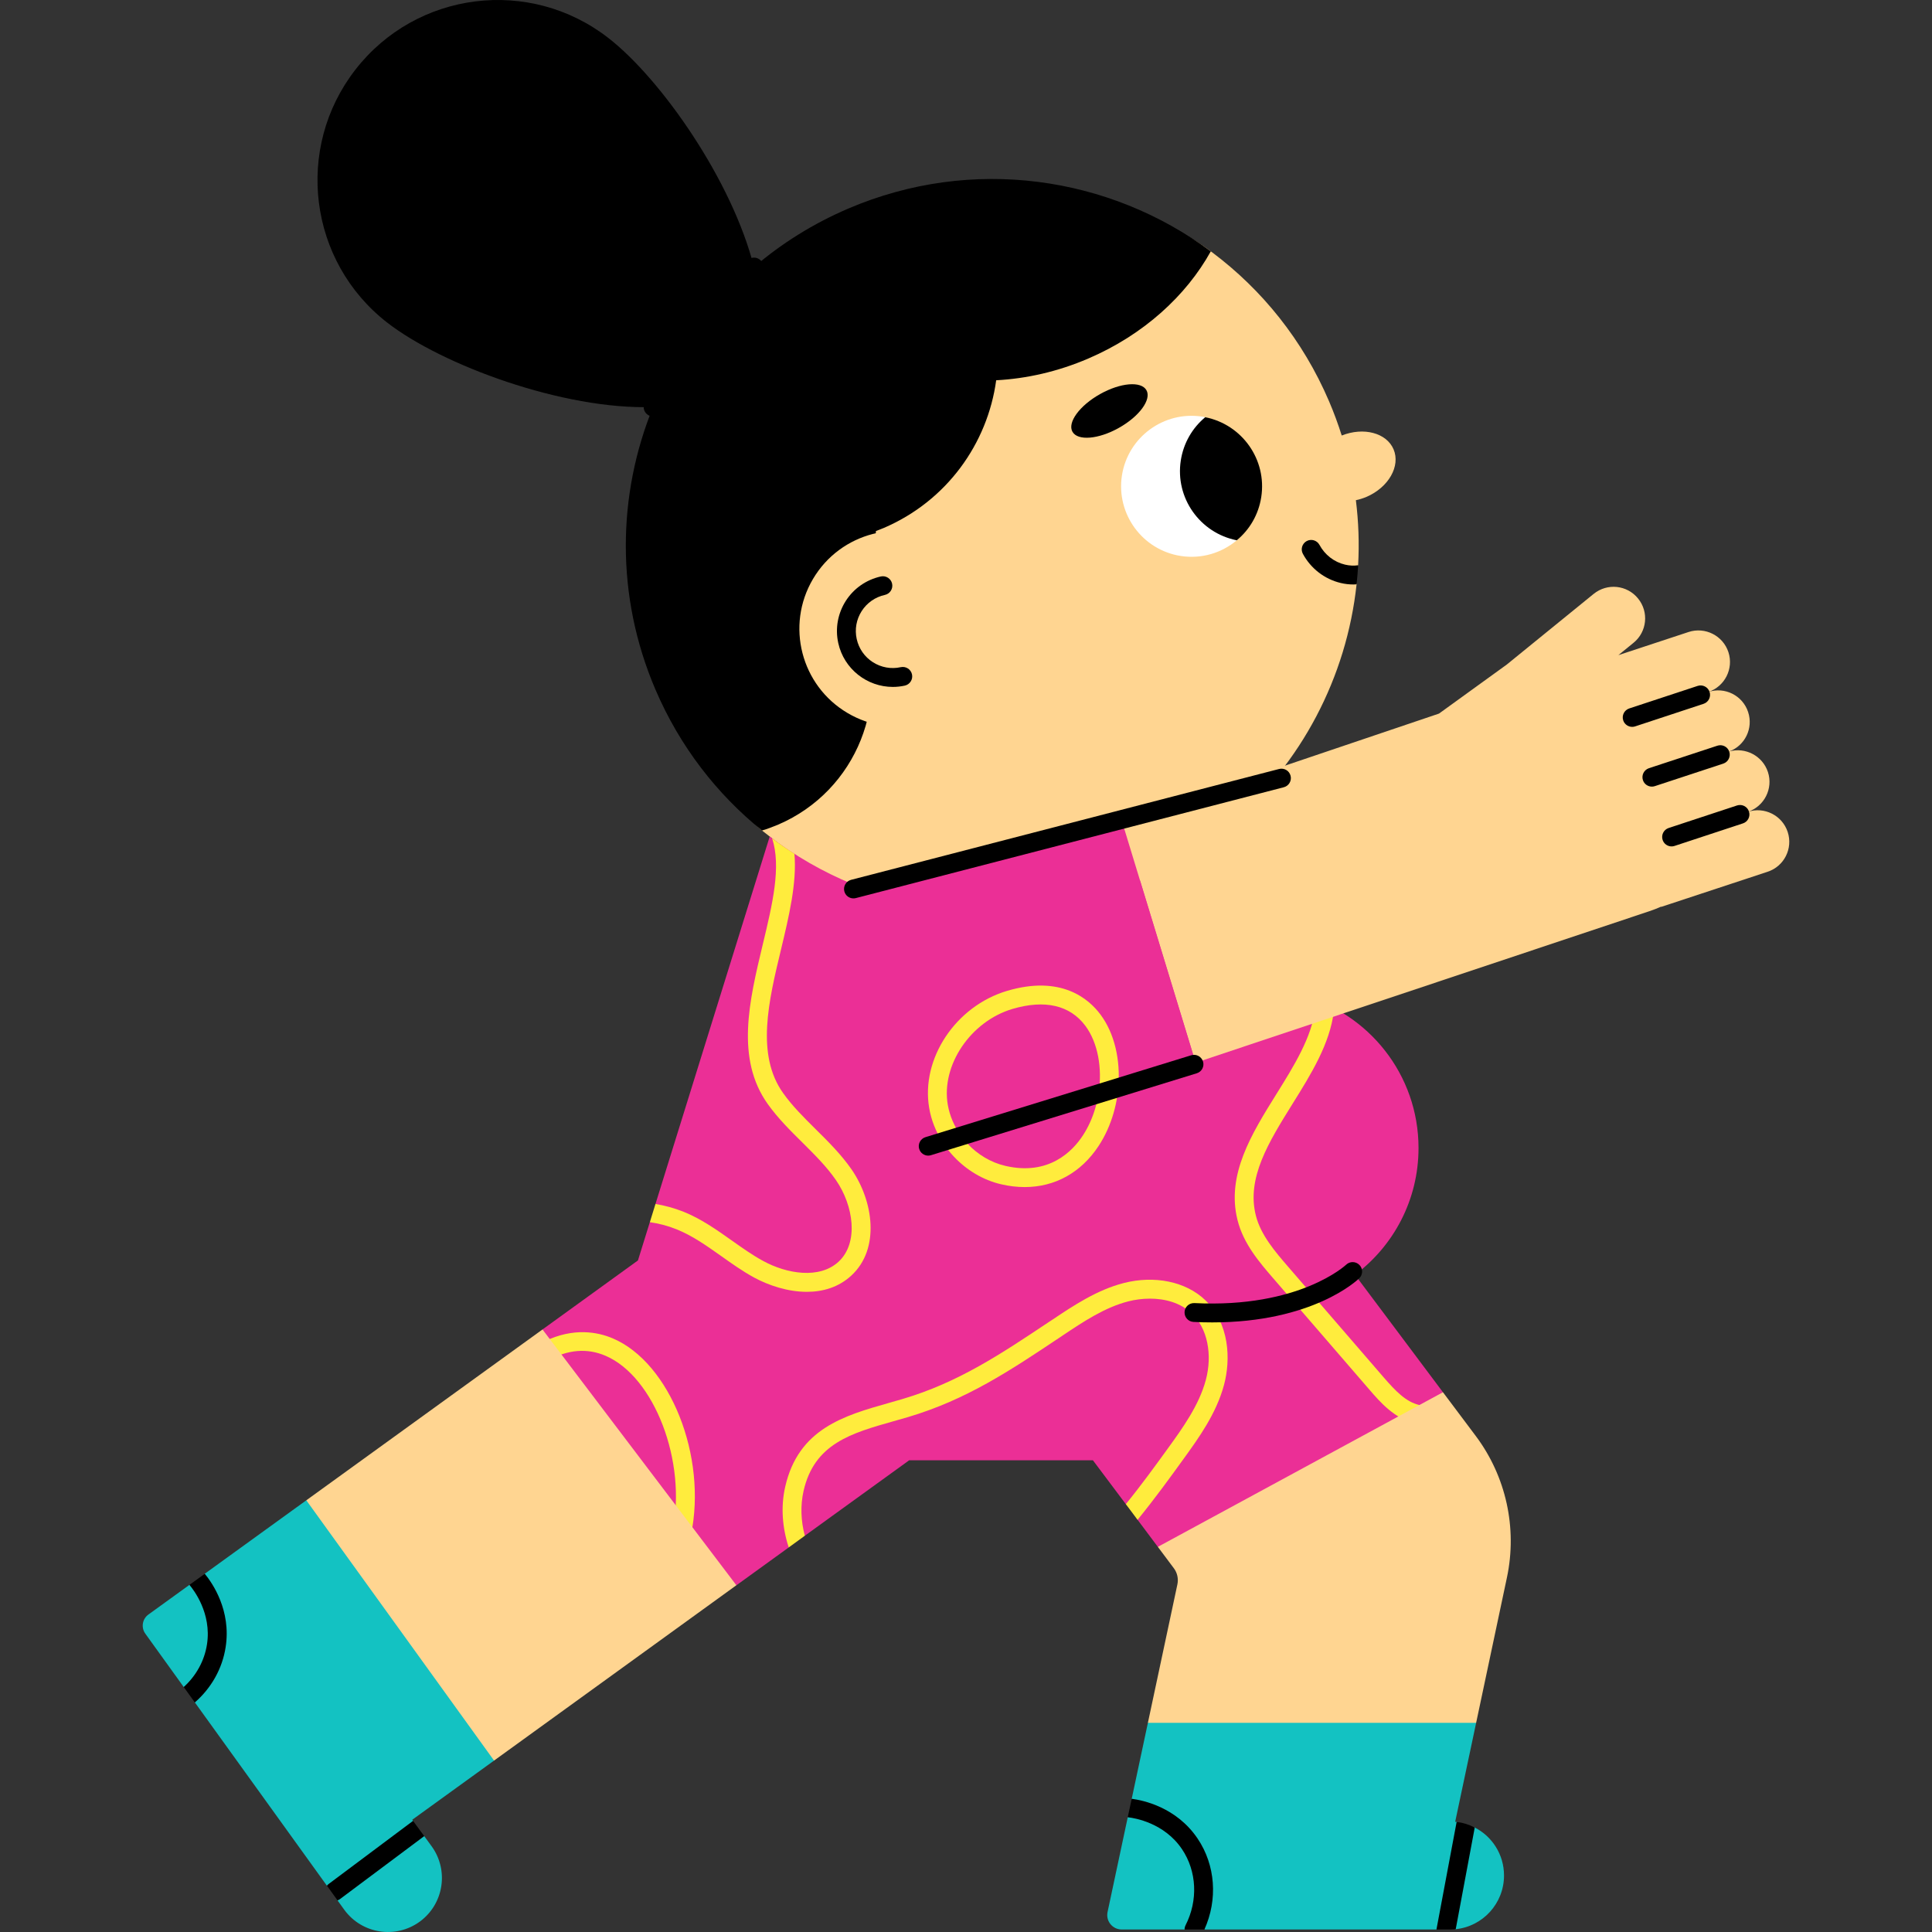 <svg width="40" height="40" viewBox="0 0 40 40" fill="none" xmlns="http://www.w3.org/2000/svg">
<rect x="0" y="0" width="40" height="40" fill="#333333" stroke="none"/>
<path d="M28.852 9.302C28.706 8.961 28.23 8.837 27.779 9.017C27.704 8.779 27.617 8.543 27.517 8.309C26.974 7.04 26.127 5.996 25.096 5.224C22.998 3.653 20.505 4.228 17.922 5.333C14.07 6.981 12.918 9.997 14.565 13.848C15.071 15.03 14.846 16.445 15.782 17.199C15.839 17.245 15.898 17.29 15.956 17.335C18.057 18.927 20.317 20.863 22.914 19.752C23.631 19.445 24.889 17.555 25.454 17.076C26.948 15.808 27.88 14.014 28.086 12.101C28.093 12.039 27.963 11.982 27.968 11.92C27.974 11.847 28.115 11.768 28.119 11.694C28.143 11.251 28.128 10.804 28.072 10.356C28.145 10.341 28.218 10.318 28.29 10.288C28.749 10.091 29 9.65 28.852 9.302Z" fill="#FFD591"/>
<path d="M17.561 4.319C16.834 4.63 16.181 5.041 15.61 5.529C15.163 3.749 13.694 1.64 12.595 0.786C10.968 -0.479 8.624 -0.186 7.359 1.441C6.094 3.068 6.388 5.412 8.014 6.677C9.147 7.558 11.668 8.491 13.521 8.427C12.782 10.239 12.739 12.334 13.57 14.276C14.075 15.456 14.843 16.441 15.776 17.195C15.889 17.161 16.002 17.119 16.113 17.072C17.736 16.375 18.488 14.494 17.791 12.87C17.757 12.791 17.719 12.715 17.68 12.64C17.954 12.137 18.113 11.574 18.135 10.995C18.189 10.975 18.243 10.954 18.297 10.931C19.603 10.371 20.446 9.184 20.625 7.873C21.251 7.84 21.899 7.695 22.532 7.423C23.676 6.932 24.558 6.123 25.068 5.204C22.973 3.649 20.132 3.219 17.561 4.319Z" fill="black"/>
<path d="M13.521 8.622C13.481 8.622 13.441 8.61 13.407 8.585C13.319 8.522 13.3 8.4 13.363 8.313L15.452 5.414C15.515 5.327 15.637 5.307 15.724 5.37C15.812 5.433 15.832 5.555 15.768 5.643L13.679 8.541C13.641 8.594 13.581 8.622 13.521 8.622Z" fill="black"/>
<path d="M24.953 8.638C24.69 8.856 24.843 11.035 25.606 11.186C25.296 11.447 24.88 11.577 24.448 11.511C23.652 11.388 23.106 10.643 23.228 9.846C23.351 9.05 24.096 8.503 24.893 8.626C24.914 8.63 24.934 8.632 24.953 8.638Z" fill="white"/>
<path d="M26.113 10.29C26.057 10.655 25.87 10.968 25.606 11.186C24.843 11.035 24.327 10.308 24.447 9.534C24.503 9.169 24.69 8.856 24.953 8.638C25.716 8.789 26.232 9.516 26.113 10.29Z" fill="black"/>
<path d="M28.119 11.703C28.111 11.835 28.101 11.967 28.086 12.098C28.064 12.1 28.043 12.101 28.021 12.101C27.934 12.101 27.846 12.091 27.758 12.07C27.425 11.991 27.14 11.772 26.975 11.467C26.923 11.372 26.959 11.253 27.054 11.202C27.149 11.151 27.267 11.187 27.318 11.281C27.43 11.488 27.622 11.637 27.847 11.69C27.939 11.712 28.032 11.716 28.119 11.703Z" fill="black"/>
<path d="M23.736 8.079C23.844 8.272 23.589 8.621 23.166 8.858C22.744 9.096 22.313 9.132 22.204 8.939C22.096 8.747 22.351 8.398 22.774 8.16C23.197 7.922 23.627 7.886 23.736 8.079Z" fill="black"/>
<path d="M20.322 14.048C20.891 13.085 20.572 11.842 19.608 11.273C18.644 10.703 17.401 11.023 16.832 11.987C16.263 12.95 16.583 14.193 17.547 14.762C18.51 15.332 19.753 15.012 20.322 14.048Z" fill="#FFD591"/>
<path d="M18.485 14.222C17.954 14.222 17.474 13.853 17.355 13.313C17.289 13.011 17.345 12.702 17.511 12.441C17.678 12.181 17.936 12.002 18.237 11.935C18.343 11.912 18.447 11.979 18.47 12.084C18.493 12.19 18.426 12.294 18.321 12.317C18.121 12.361 17.95 12.48 17.84 12.652C17.73 12.824 17.693 13.029 17.737 13.229C17.781 13.429 17.9 13.6 18.072 13.71C18.245 13.82 18.45 13.857 18.649 13.813C18.755 13.79 18.859 13.857 18.882 13.962C18.905 14.067 18.838 14.172 18.733 14.195C18.65 14.213 18.567 14.222 18.485 14.222Z" fill="black"/>
<path d="M28.053 26.393C28.852 25.796 29.369 24.843 29.369 23.768C29.369 22.247 28.331 20.968 26.925 20.6C27.035 20.43 27.359 19.868 27.265 19.245C27.152 18.497 26.363 18.249 26.363 18.249L25.424 16.746C25.424 16.746 24.462 16.846 24.409 16.904C24.394 16.92 24.468 17.249 24.582 17.714C24.25 17.922 23.898 18.108 23.526 18.267C20.922 19.381 18.039 18.924 15.936 17.32L13.571 24.927L13.698 25.156L13.454 25.304L13.208 26.096C13.206 26.096 11.232 27.525 11.232 27.525L11.891 31.063L15.246 32.822L16.33 32.038L16.429 31.739L16.663 31.796L18.823 30.234H21.049H22.628L23.309 31.142L23.532 31.232C23.532 31.232 23.492 31.385 23.552 31.465C23.724 31.694 23.972 32.026 23.972 32.026L27.609 31.814L29.875 28.825L28.053 26.393Z" fill="#EB2F96"/>
<path d="M17.631 24.212C17.415 23.901 17.147 23.635 16.887 23.378C16.64 23.133 16.406 22.901 16.215 22.633C15.646 21.837 15.913 20.725 16.172 19.65C16.334 18.972 16.5 18.283 16.448 17.677C16.291 17.577 16.136 17.47 15.986 17.356C16.178 17.947 15.994 18.716 15.791 19.559C15.513 20.72 15.225 21.919 15.897 22.86C16.108 23.155 16.364 23.409 16.613 23.655C16.87 23.911 17.114 24.152 17.309 24.435C17.669 24.956 17.787 25.729 17.361 26.123C16.967 26.486 16.291 26.376 15.797 26.105C15.575 25.984 15.37 25.838 15.152 25.684C14.841 25.464 14.52 25.236 14.152 25.088C13.96 25.012 13.766 24.959 13.571 24.927L13.454 25.304C13.641 25.331 13.825 25.378 14.006 25.451C14.333 25.582 14.621 25.786 14.927 26.002C15.144 26.156 15.368 26.316 15.609 26.448C15.919 26.616 16.315 26.746 16.705 26.746C17.036 26.746 17.363 26.652 17.626 26.409C18.23 25.852 18.079 24.861 17.631 24.212Z" fill="#FFEC3D"/>
<path d="M12.69 27.711C12.377 27.577 11.878 27.48 11.277 27.77L11.352 28.165C11.756 27.941 12.155 27.906 12.537 28.07C13.549 28.503 14.223 30.266 13.923 31.698C13.899 31.812 13.866 31.94 13.817 32.073L14.168 32.256C14.224 32.106 14.27 31.947 14.306 31.778C14.645 30.156 13.875 28.217 12.69 27.711Z" fill="#FFEC3D"/>
<path d="M24.948 26.913C24.55 26.534 23.905 26.4 23.265 26.564C22.712 26.706 22.223 27.032 21.793 27.32L21.73 27.361C20.716 28.038 19.841 28.623 18.686 28.965C18.59 28.994 18.493 29.021 18.397 29.048C17.48 29.308 16.531 29.577 16.257 30.781C16.163 31.192 16.195 31.627 16.33 32.038L16.663 31.796C16.581 31.488 16.569 31.17 16.637 30.868C16.86 29.889 17.622 29.673 18.503 29.424C18.602 29.396 18.699 29.369 18.797 29.34C20.009 28.98 20.907 28.381 21.948 27.686L22.009 27.645C22.434 27.361 22.873 27.068 23.362 26.943C23.498 26.908 23.651 26.887 23.809 26.887C24.116 26.887 24.44 26.969 24.678 27.196C24.996 27.498 25.108 28.041 24.964 28.576C24.823 29.097 24.484 29.567 24.184 29.982C23.926 30.338 23.634 30.742 23.309 31.142L23.392 31.252L23.552 31.466C23.905 31.033 24.223 30.595 24.5 30.211C24.82 29.769 25.181 29.268 25.341 28.677C25.485 28.143 25.457 27.399 24.948 26.913Z" fill="#FFEC3D"/>
<path d="M22.784 21.005C22.542 20.679 21.969 20.183 20.85 20.515C19.786 20.831 19.062 21.919 19.238 22.941C19.367 23.696 19.979 24.345 20.726 24.519C20.893 24.558 21.057 24.577 21.215 24.577C21.84 24.577 22.383 24.279 22.748 23.722C23.288 22.896 23.304 21.702 22.784 21.005ZM22.42 23.508C22.208 23.833 21.716 24.348 20.814 24.138C20.216 23.999 19.727 23.48 19.623 22.874C19.482 22.055 20.095 21.146 20.962 20.889C21.631 20.691 22.153 20.811 22.471 21.238C22.892 21.804 22.869 22.822 22.42 23.508Z" fill="#FFEC3D"/>
<path d="M29.394 29.091C29.111 29.031 28.888 28.794 28.646 28.515L26.669 26.226C26.403 25.918 26.102 25.569 26.001 25.166C25.804 24.389 26.268 23.645 26.759 22.856C27.141 22.244 27.535 21.611 27.616 20.936C27.618 20.915 27.621 20.894 27.625 20.873C27.506 20.809 27.384 20.754 27.256 20.706C27.244 20.766 27.235 20.827 27.228 20.89C27.158 21.478 26.787 22.073 26.428 22.649C25.915 23.472 25.385 24.323 25.622 25.262C25.745 25.754 26.079 26.14 26.373 26.48L28.351 28.77C28.573 29.028 28.879 29.381 29.313 29.473C29.334 29.477 29.355 29.48 29.376 29.484L29.677 29.087C29.58 29.108 29.484 29.109 29.394 29.091Z" fill="#FFEC3D"/>
<path d="M25.098 27.379C24.973 27.379 24.844 27.376 24.71 27.369C24.603 27.364 24.52 27.272 24.525 27.164C24.53 27.057 24.62 26.974 24.73 26.979C26.901 27.088 27.86 26.194 27.87 26.185C27.948 26.11 28.071 26.113 28.146 26.19C28.221 26.267 28.219 26.39 28.142 26.465C28.102 26.505 27.181 27.379 25.098 27.379Z" fill="black"/>
<path d="M36.596 18.049L34.393 18.776L34.391 18.771C34.311 18.807 34.229 18.839 34.144 18.867L24.754 22.002L23.226 16.994L29.793 14.774L31.196 13.759L32.995 12.296C33.276 12.068 33.686 12.11 33.914 12.391C34.142 12.67 34.1 13.082 33.82 13.309L33.507 13.564L34.96 13.085C35.302 12.973 35.672 13.159 35.785 13.502C35.897 13.844 35.711 14.213 35.368 14.327C35.711 14.213 36.081 14.4 36.193 14.742C36.304 15.078 36.128 15.438 35.799 15.559C36.136 15.463 36.492 15.648 36.603 15.984C36.715 16.326 36.529 16.695 36.186 16.809C36.529 16.695 36.899 16.882 37.012 17.224C37.125 17.567 36.939 17.937 36.596 18.049Z" fill="#FFD591"/>
<path d="M34.608 17.524C34.526 17.524 34.45 17.472 34.423 17.39C34.389 17.287 34.445 17.177 34.547 17.143L35.964 16.676C36.066 16.643 36.177 16.698 36.21 16.801C36.244 16.903 36.188 17.014 36.086 17.047L34.67 17.514C34.649 17.521 34.629 17.524 34.608 17.524Z" fill="black"/>
<path d="M34.2 16.286C34.118 16.286 34.042 16.234 34.015 16.152C33.981 16.05 34.037 15.939 34.139 15.905L35.556 15.439C35.658 15.405 35.769 15.46 35.803 15.563C35.836 15.665 35.781 15.776 35.678 15.81L34.262 16.276C34.241 16.283 34.221 16.286 34.2 16.286Z" fill="black"/>
<path d="M33.793 15.049C33.711 15.049 33.634 14.997 33.607 14.915C33.573 14.812 33.629 14.702 33.731 14.668L35.148 14.201C35.25 14.167 35.361 14.223 35.395 14.325C35.428 14.428 35.373 14.538 35.27 14.572L33.854 15.039C33.834 15.046 33.813 15.049 33.793 15.049Z" fill="black"/>
<path d="M19.244 23.715L17.711 18.358L23.209 16.938L24.754 22.002L19.244 23.715Z" fill="#EB2F96"/>
<path d="M22.784 21.005C22.542 20.679 21.969 20.183 20.85 20.515C19.786 20.831 19.062 21.919 19.238 22.941C19.28 23.188 19.373 23.422 19.507 23.633L19.895 23.512C19.759 23.323 19.663 23.105 19.623 22.874C19.482 22.055 20.095 21.146 20.962 20.889C21.631 20.691 22.153 20.811 22.471 21.238C22.732 21.589 22.823 22.114 22.747 22.626L23.154 22.499C23.199 21.947 23.077 21.397 22.784 21.005Z" fill="#FFEC3D"/>
<path d="M19.217 23.926C19.134 23.926 19.057 23.872 19.031 23.788C18.999 23.685 19.057 23.576 19.16 23.544L24.663 21.848C24.766 21.816 24.875 21.874 24.907 21.977C24.939 22.08 24.881 22.189 24.778 22.221L19.275 23.917C19.256 23.923 19.236 23.926 19.217 23.926Z" fill="black"/>
<path d="M26.72 16.061C26.693 15.956 26.587 15.894 26.482 15.921L17.621 18.216C17.517 18.243 17.454 18.35 17.481 18.454C17.503 18.539 17.577 18.596 17.66 18.6C17.679 18.601 17.699 18.599 17.719 18.594L26.58 16.299C26.684 16.272 26.747 16.165 26.72 16.061Z" fill="black"/>
<path d="M31.139 38.83C31.139 39.409 30.7 39.885 30.137 39.942C30.099 39.946 29.933 39.799 29.933 39.799L29.74 39.948H24.94L24.827 39.702L24.527 39.948H23.224C23.033 39.948 22.891 39.773 22.931 39.586L23.349 37.624L23.58 37.502L23.431 37.242L23.766 35.669L27.522 34.147L30.562 35.669L30.128 37.718C30.14 37.719 30.151 37.72 30.163 37.722C30.235 37.731 30.262 37.905 30.329 37.927C30.384 37.945 30.479 37.809 30.53 37.835C30.892 38.019 31.139 38.395 31.139 38.83Z" fill="#13C2C2"/>
<path d="M24.936 39.948H24.525C24.525 39.919 24.532 39.888 24.546 39.86C24.808 39.345 24.779 38.742 24.472 38.285C24.104 37.738 23.487 37.641 23.368 37.627C23.361 37.627 23.355 37.626 23.349 37.624L23.431 37.242C23.663 37.272 24.357 37.414 24.796 38.067C25.165 38.615 25.216 39.327 24.936 39.948Z" fill="black"/>
<path d="M30.533 37.837L30.139 39.943C30.101 39.946 30.061 39.948 30.021 39.948H29.74L30.158 37.721C30.292 37.737 30.418 37.777 30.533 37.837Z" fill="black"/>
<path d="M31.2 32.658L30.562 35.669H23.766L24.376 32.806C24.402 32.688 24.375 32.563 24.302 32.467L23.972 32.026L29.875 28.825L30.554 29.73C31.181 30.567 31.416 31.634 31.2 32.658Z" fill="#FFD591"/>
<path d="M8.935 38.223C9.298 38.722 9.189 39.421 8.691 39.785C8.192 40.149 7.492 40.039 7.129 39.541L6.992 39.351L7.004 39.054L6.768 39.041L4.036 35.249V34.985L3.804 34.928L3.01 33.825C2.917 33.698 2.945 33.519 3.073 33.427L3.922 32.813L4.159 32.857L4.239 32.583L6.342 31.062L9.797 33.05L10.229 36.451L8.535 37.676L8.552 37.699L8.467 37.967L8.783 38.015L8.935 38.223Z" fill="#13C2C2"/>
<path d="M4.672 34.1C4.604 34.547 4.374 34.951 4.034 35.247L3.804 34.928C4.061 34.695 4.234 34.384 4.286 34.041C4.384 33.398 4.007 32.913 3.922 32.813L4.24 32.584C4.399 32.777 4.789 33.343 4.672 34.1Z" fill="black"/>
<path d="M8.783 38.015L7.041 39.317C7.025 39.33 7.007 39.338 6.988 39.345L6.769 39.041C6.779 39.027 6.792 39.015 6.807 39.004L8.552 37.699L8.783 38.015Z" fill="black"/>
<path d="M15.246 32.821L10.229 36.451L6.342 31.062L11.232 27.525L15.246 32.821Z" fill="#FFD591"/>
</svg>
